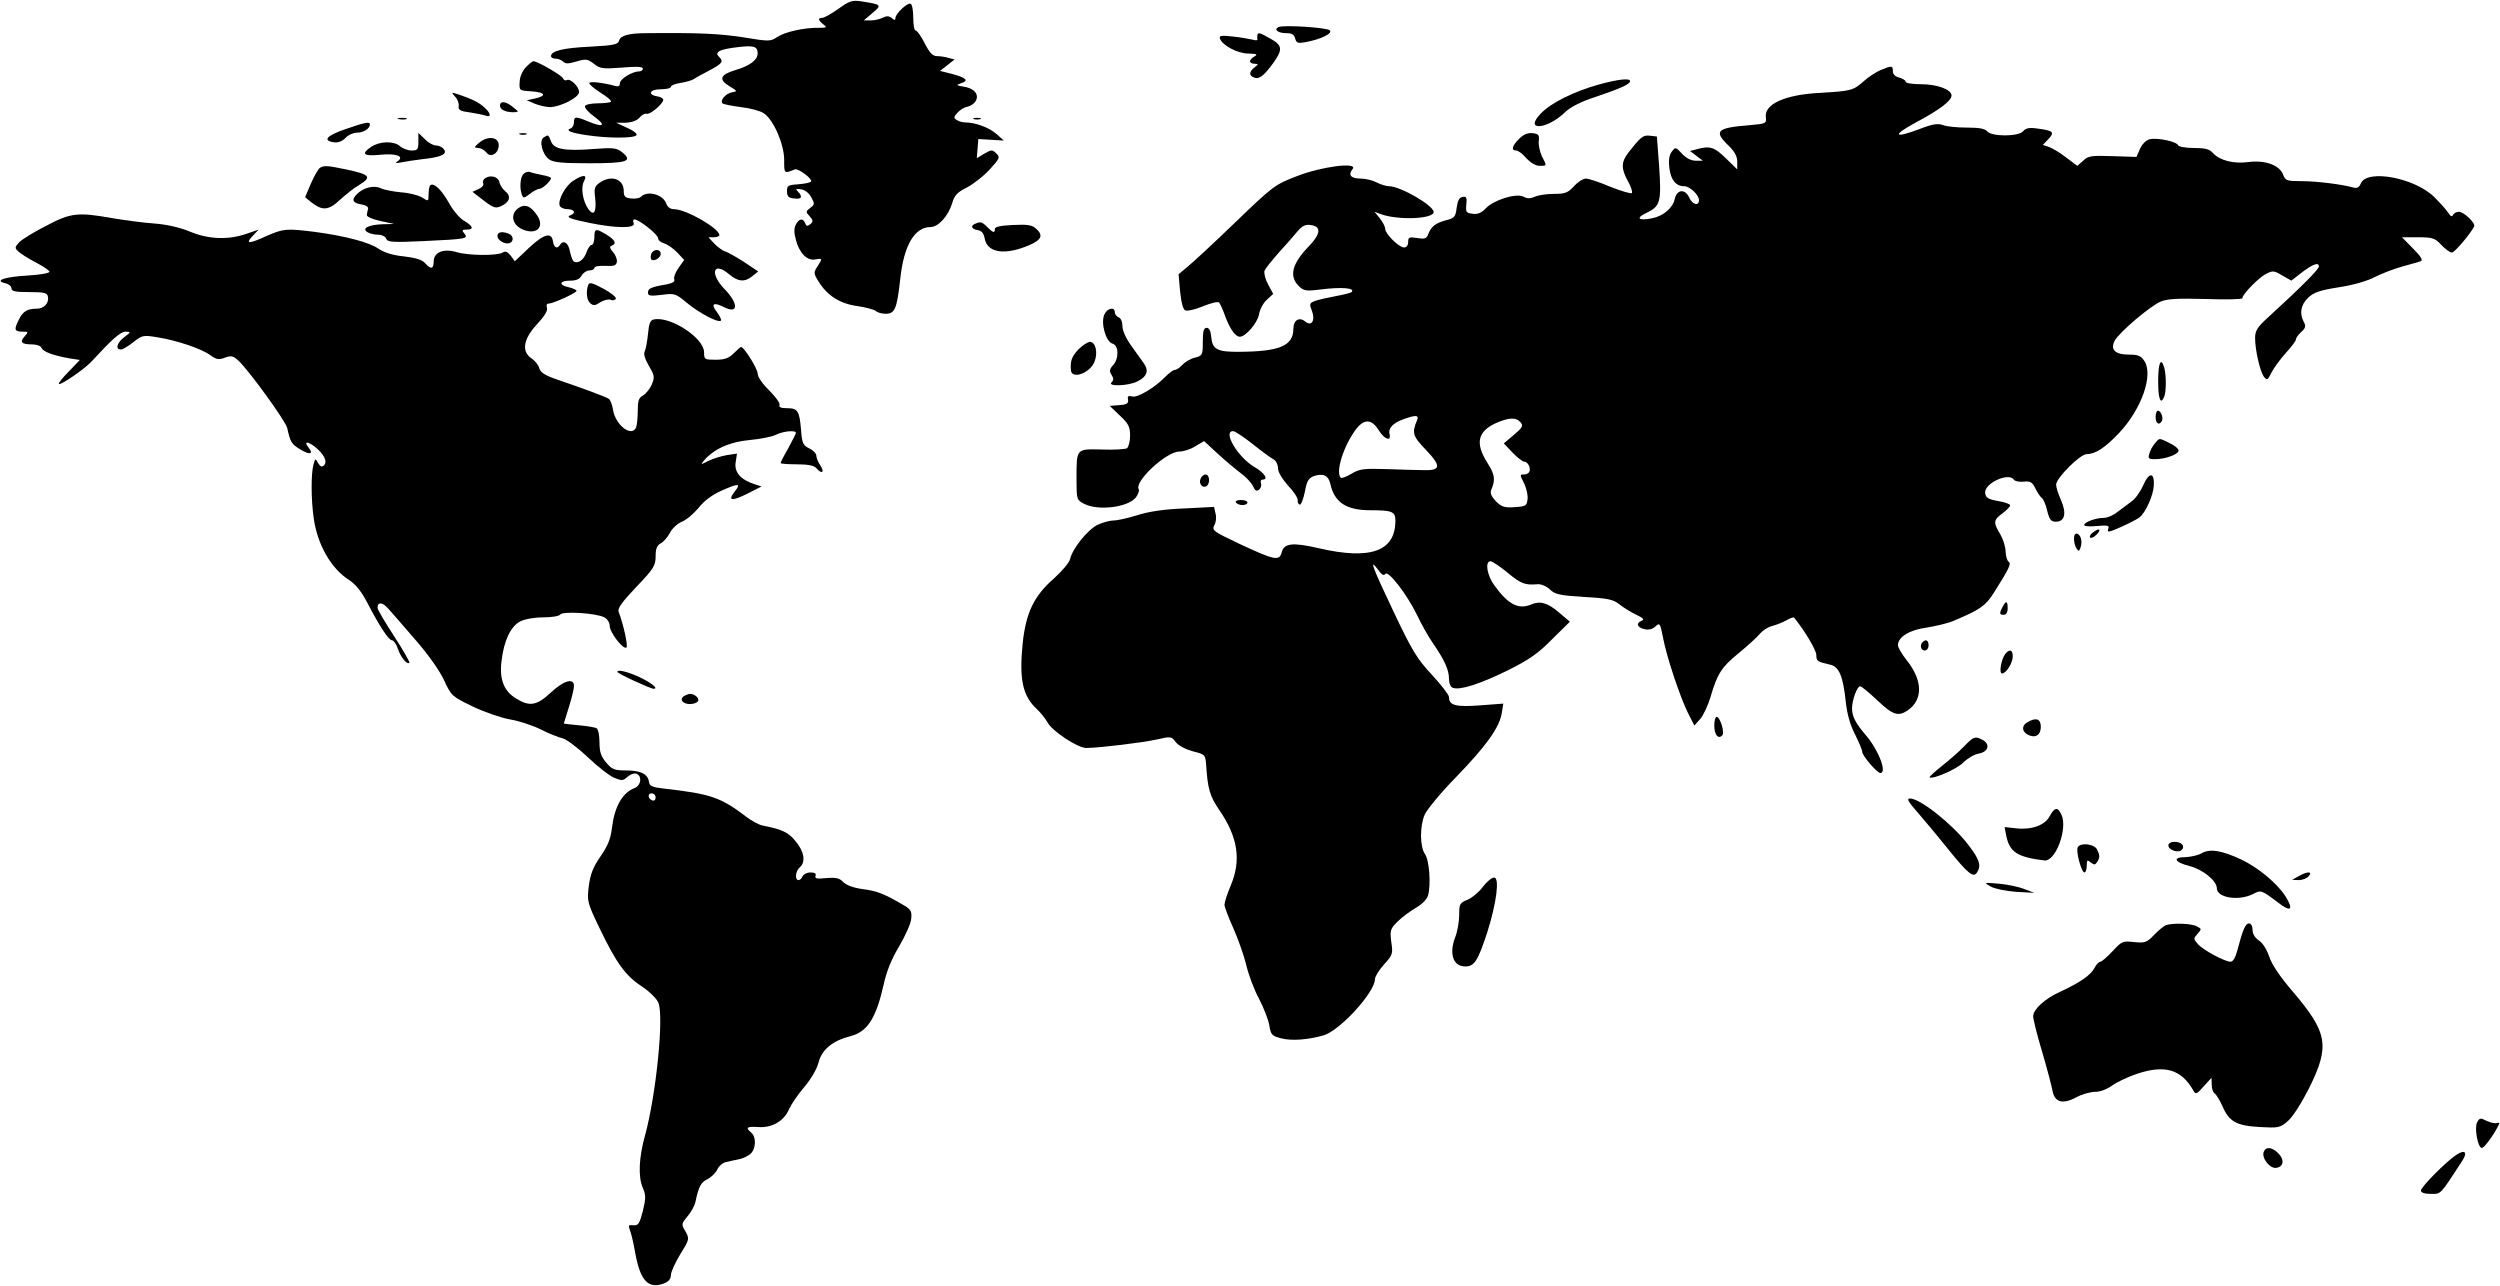 <?xml version="1.0" standalone="no"?>
<!DOCTYPE svg PUBLIC "-//W3C//DTD SVG 20010904//EN"
 "http://www.w3.org/TR/2001/REC-SVG-20010904/DTD/svg10.dtd">
<svg version="1.0" xmlns="http://www.w3.org/2000/svg"
 width="980pt" height="504pt" viewBox="0 0 980 504"
 preserveAspectRatio="xMidYMid meet">

<g transform="translate(0,504) scale(0.1,-0.1)"
fill="#000000" stroke="none">
<path d="M3286 5005 c-27 -19 -55 -35 -63 -35 -18 0 -16 -10 5 -26 15 -11 13
-13 -18 -13 -58 1 -133 -16 -163 -36 -27 -18 -32 -18 -135 -1 -92 14 -171 18
-377 16 -69 0 -103 -9 -108 -29 -4 -15 -19 -19 -115 -24 -106 -5 -152 -17
-152 -37 0 -6 8 -10 18 -10 10 0 23 -5 30 -12 9 -9 21 -8 52 1 37 11 43 10 68
-9 24 -19 34 -21 109 -15 59 5 83 4 83 -4 0 -6 -7 -11 -15 -11 -27 0 -75 -30
-75 -46 0 -12 -6 -15 -22 -10 -49 13 -98 18 -98 10 0 -5 20 -22 45 -38 25 -15
43 -31 40 -35 -4 -3 -27 -6 -52 -6 -26 0 -48 -5 -50 -11 -2 -7 15 -26 39 -43
46 -34 33 -42 -29 -16 -46 19 -53 19 -53 -4 0 -11 -6 -21 -12 -24 -24 -8 0
-18 63 -27 85 -13 186 -12 194 0 4 6 -13 19 -37 29 l-43 20 38 0 c24 1 43 8
54 20 9 11 21 17 28 15 12 -5 65 39 65 55 0 5 -10 11 -22 13 -41 6 -32 28 11
28 23 0 41 4 41 10 0 5 17 12 38 15 20 3 44 10 52 15 8 6 36 21 63 35 50 27
54 34 35 53 -18 18 3 29 73 37 64 8 79 3 79 -24 0 -26 -30 -49 -88 -66 -60
-18 -66 -37 -21 -64 30 -18 30 -19 9 -23 -24 -3 -49 -32 -38 -43 4 -4 36 -10
73 -15 36 -4 76 -15 89 -24 38 -25 80 -121 80 -183 0 -55 -1 -54 42 -37 12 5
64 -33 64 -46 0 -5 -21 -10 -47 -12 -44 -3 -48 -5 -48 -28 0 -20 6 -26 28 -28
29 -4 35 6 15 27 -11 10 -8 12 12 9 14 -2 31 -14 40 -31 14 -26 14 -29 -4 -42
-18 -14 -18 -16 -2 -33 14 -16 14 -21 2 -31 -11 -9 -15 -8 -20 4 -8 21 -23 19
-36 -5 -8 -14 -8 -32 0 -61 14 -52 44 -82 76 -76 28 5 29 4 8 -28 -15 -23 -15
-27 5 -59 34 -55 84 -87 153 -96 33 -5 66 -14 71 -19 6 -6 24 -11 39 -11 36 0
44 19 57 137 14 131 56 203 119 203 30 0 69 43 84 92 9 32 20 44 58 63 25 13
65 44 89 70 40 44 42 48 27 63 -16 16 -19 16 -47 0 l-30 -18 3 38 3 37 50 -3
50 -3 -28 25 c-27 25 -83 46 -122 46 -11 0 -27 4 -35 10 -12 7 -12 12 4 29 10
11 27 21 39 23 11 2 25 11 31 21 16 25 -4 51 -45 57 -31 5 -32 7 -11 14 31 10
20 21 -35 36 l-48 12 28 22 29 23 -24 6 c-12 4 -33 7 -45 7 -17 0 -29 13 -48
50 -14 28 -30 50 -35 50 -6 0 -10 22 -10 49 0 28 -4 53 -10 56 -11 7 -60 -38
-60 -56 0 -9 -4 -9 -14 0 -11 9 -20 9 -35 2 -11 -6 -32 -11 -47 -11 l-28 0 34
29 c38 32 37 33 -45 46 -35 5 -46 1 -89 -30z"/>
<path d="M5012 4934 c-20 -9 -3 -24 30 -24 22 0 31 -5 35 -21 5 -18 11 -20 42
-14 59 11 106 34 94 46 -11 11 -180 22 -201 13z"/>
<path d="M4929 4903 c-1 -5 -1 -12 0 -17 1 -5 -8 -5 -21 -1 -13 3 -47 9 -77
12 -43 5 -53 3 -49 -8 9 -27 70 -59 112 -59 33 -1 37 -3 24 -11 -10 -5 -18
-14 -18 -19 0 -6 8 -10 18 -10 16 -1 16 -1 0 -14 -22 -17 -23 -32 -2 -40 20
-8 38 6 76 58 37 52 35 68 -11 94 -42 24 -50 26 -52 15z"/>
<path d="M2061 4776 c-13 -14 -24 -38 -24 -58 -2 -33 -1 -33 46 -36 54 -4 62
-17 15 -28 l-33 -7 30 -13 c17 -7 43 -13 59 -14 42 0 116 38 116 59 0 22 -35
55 -48 47 -6 -3 -12 0 -15 7 -5 12 -100 67 -116 67 -4 0 -18 -11 -30 -24z"/>
<path d="M7371 4765 c-18 -8 -49 -28 -67 -45 -40 -35 -49 -37 -169 -44 -138
-7 -219 -44 -213 -95 3 -25 2 -26 -67 -32 -125 -10 -138 -23 -80 -79 25 -24
35 -43 35 -64 l0 -30 -43 42 c-46 45 -63 51 -112 38 l-30 -8 25 -19 25 -19
-28 0 c-18 0 -37 10 -53 27 -25 27 -26 28 -41 8 -10 -14 -13 -33 -9 -65 6 -46
26 -70 58 -70 22 0 58 -34 58 -55 0 -24 -26 -17 -38 10 -16 36 -49 33 -57 -5
-8 -36 -45 -67 -90 -76 -53 -10 -64 1 -22 21 56 26 60 44 51 181 l-9 119 -27
3 c-27 3 -35 -3 -83 -64 -31 -39 -31 -65 -3 -115 12 -21 18 -42 15 -46 -4 -3
-42 8 -85 25 -42 18 -85 32 -95 32 -11 0 -32 -13 -47 -30 -24 -26 -35 -30 -79
-30 -27 0 -61 -5 -74 -11 -18 -8 -30 -8 -45 0 -28 15 -117 -13 -147 -45 -17
-18 -32 -25 -52 -22 -25 3 -28 6 -25 36 3 28 0 33 -15 30 -13 -2 -19 -15 -23
-43 -4 -35 -9 -40 -40 -48 -42 -11 -59 -24 -71 -54 -7 -19 -13 -21 -44 -16
-31 5 -35 3 -35 -16 0 -12 -6 -21 -16 -21 -20 0 -74 53 -74 73 0 8 -9 26 -21
41 l-21 26 24 -9 c66 -25 208 -20 208 8 0 25 -130 101 -175 101 -11 0 -33 7
-49 15 -15 8 -43 15 -62 15 -38 0 -51 14 -32 37 24 29 -122 11 -222 -29 -81
-31 -92 -39 -236 -178 -83 -80 -167 -158 -188 -175 l-36 -30 6 -68 c5 -46 12
-71 21 -74 8 -3 40 4 70 17 30 12 58 19 62 14 4 -5 16 -30 25 -57 18 -47 39
-77 56 -77 23 0 68 53 75 86 3 20 17 47 31 59 l25 23 -20 37 c-11 20 -17 44
-14 54 4 9 29 41 57 72 28 31 61 68 73 83 17 20 30 27 50 24 43 -5 41 -34 -5
-82 -67 -69 -80 -118 -41 -157 19 -19 28 -21 83 -14 86 11 141 6 124 -10 -2
-3 -31 -10 -63 -16 -32 -6 -68 -14 -81 -19 -21 -8 -22 -12 -11 -39 14 -38 -2
-62 -27 -41 -23 19 -46 5 -46 -29 0 -66 -53 -89 -211 -90 -87 -1 -107 9 -111
59 -2 23 -8 35 -18 35 -11 0 -15 -13 -15 -54 0 -53 -1 -55 -31 -63 -17 -4 -39
-17 -49 -28 -10 -11 -23 -20 -30 -20 -6 0 -22 -12 -36 -26 -40 -42 -111 -85
-131 -78 -15 4 -19 1 -16 -13 2 -14 -4 -19 -34 -21 l-38 -3 40 -38 c34 -32 40
-44 40 -79 0 -22 -6 -44 -12 -49 -7 -4 -52 -7 -99 -5 -102 2 -99 6 -99 -120 0
-76 1 -78 30 -93 56 -29 176 -13 204 27 8 12 13 25 10 30 -19 30 108 148 159
148 16 0 45 9 63 21 l34 20 52 -48 c29 -27 70 -61 91 -77 21 -15 43 -39 49
-52 8 -18 14 -21 24 -13 7 6 10 17 7 25 -3 8 0 14 6 14 25 0 8 26 -29 48 -66
37 -129 142 -86 142 7 0 42 -23 77 -51 35 -28 72 -55 82 -60 9 -5 17 -21 17
-35 0 -15 16 -41 39 -67 22 -23 39 -49 38 -57 -1 -8 2 -16 8 -18 5 -2 14 21
20 50 8 44 15 54 36 62 36 12 57 2 64 -31 16 -72 62 -103 156 -103 86 0 99 -5
99 -41 0 -120 -97 -155 -300 -108 -104 24 -137 20 -146 -17 -9 -34 -28 -30
-167 35 -101 48 -107 52 -97 72 7 11 9 32 5 46 l-6 26 -117 -6 c-79 -3 -138
-12 -182 -26 -36 -11 -78 -21 -93 -21 -16 0 -45 -8 -64 -17 -38 -18 -99 -93
-108 -134 -3 -14 -32 -48 -63 -76 -79 -69 -110 -134 -123 -254 -14 -142 -1
-206 56 -259 15 -14 33 -37 41 -51 18 -35 120 -102 153 -101 56 1 219 21 274
33 57 13 59 13 76 -10 11 -14 38 -28 67 -36 47 -12 49 -13 52 -51 6 -95 14
-125 53 -181 72 -106 85 -195 44 -293 -14 -33 -25 -67 -25 -76 0 -9 16 -51 35
-93 19 -43 41 -106 50 -142 8 -36 30 -96 50 -133 19 -37 38 -85 41 -107 6 -35
10 -40 46 -49 40 -11 107 -6 168 12 64 20 200 169 200 220 0 10 16 36 35 57
34 37 36 42 29 88 -6 46 -4 52 25 81 17 17 50 41 72 54 23 13 42 32 47 48 12
43 5 138 -12 162 -20 29 -21 108 -1 155 9 20 64 87 123 147 118 122 170 194
179 251 l6 37 -92 -7 c-95 -7 -121 0 -121 33 0 8 -30 47 -66 86 -58 62 -78 94
-150 246 -85 179 -99 216 -62 167 14 -20 23 -25 28 -17 11 17 85 -79 125 -161
17 -36 45 -86 62 -110 46 -67 63 -105 63 -139 0 -18 6 -33 15 -36 27 -11 107
15 215 68 84 42 119 66 174 122 l70 69 -40 34 c-48 41 -76 49 -113 33 -49 -20
-89 1 -142 74 -30 40 -39 96 -16 96 6 0 37 -20 67 -45 53 -44 68 -49 118 -45
13 1 35 -8 48 -21 20 -19 39 -23 134 -29 93 -5 114 -10 137 -28 16 -13 45 -31
66 -41 28 -13 34 -20 23 -24 -24 -9 -19 -26 9 -33 17 -4 32 -1 44 10 17 16 19
14 30 -43 15 -79 67 -233 98 -296 l25 -49 24 27 c12 15 30 53 39 84 27 92 43
118 111 173 35 29 73 63 83 76 10 12 31 26 47 30 16 4 41 14 56 22 15 9 29 14
31 11 41 -50 87 -128 87 -146 0 -24 4 -27 53 -38 36 -7 52 -46 62 -142 5 -48
16 -91 36 -130 16 -32 29 -63 29 -70 0 -15 58 -83 71 -83 28 0 -8 93 -60 152
-37 43 -51 71 -51 101 0 33 20 87 32 87 5 0 35 -25 67 -55 61 -58 82 -65 120
-39 60 42 58 117 -4 195 -19 24 -35 51 -35 60 0 32 45 60 113 69 36 6 83 17
104 26 105 44 126 59 158 109 62 98 70 116 59 123 -6 4 -11 22 -12 40 0 18
-10 49 -21 68 -28 46 -27 56 9 82 17 13 30 26 30 31 0 5 -21 13 -47 17 -39 7
-49 13 -51 31 -6 38 94 84 113 52 4 -5 21 -9 38 -7 26 3 34 -2 46 -27 8 -16
19 -33 25 -37 6 -4 16 -27 21 -50 9 -35 15 -43 34 -43 35 0 43 33 20 85 -10
23 -19 50 -19 60 0 26 94 120 120 120 34 0 72 25 126 82 89 94 136 228 100
283 -13 20 -24 25 -60 25 -55 0 -75 20 -56 55 18 33 138 135 180 153 27 11 66
13 178 10 78 -3 142 -1 142 3 0 15 63 80 92 95 27 14 32 14 65 -6 l35 -20 36
28 c46 36 72 46 72 28 0 -12 -66 -78 -198 -199 -43 -39 -52 -53 -52 -82 0 -47
19 -129 34 -151 13 -16 15 -15 31 17 10 19 35 53 56 76 22 24 39 47 39 52 0 6
9 19 21 30 17 15 19 23 10 39 -18 34 -12 67 17 95 22 21 45 29 120 41 55 8
113 25 141 40 26 13 74 32 107 41 32 9 65 18 73 21 10 3 2 18 -29 49 l-44 45
63 0 c57 0 66 -3 91 -30 15 -16 34 -30 42 -30 11 1 75 77 87 103 5 13 -41 57
-60 57 -9 0 -20 -6 -23 -12 -4 -9 -9 -7 -18 7 -7 11 -32 39 -55 62 -76 76
-263 111 -288 55 -7 -17 -15 -21 -30 -17 -42 12 -142 25 -203 25 -58 0 -63 2
-72 25 -14 38 -70 58 -135 50 -60 -8 -113 6 -140 35 -14 16 -31 20 -76 20 -31
0 -59 5 -61 11 -5 14 -83 31 -112 23 -13 -3 -29 -19 -37 -37 l-14 -32 -94 3
c-83 3 -96 1 -115 -18 l-23 -20 -44 33 c-24 19 -55 37 -67 41 l-24 8 22 23
c25 27 19 33 -42 41 -33 5 -47 2 -57 -10 -18 -22 -123 -22 -141 -1 -9 11 -32
15 -81 15 -37 0 -79 4 -93 10 -20 7 -41 4 -92 -16 -101 -38 -108 -25 -14 26
94 50 140 85 140 106 0 23 -56 44 -120 44 -33 0 -60 4 -60 10 0 5 -11 12 -25
16 -16 4 -25 13 -25 25 0 22 -4 23 -49 4z m-1816 -1372 c-21 -50 -18 -62 36
-118 59 -62 57 -80 -9 -78 -20 0 -85 2 -143 4 -93 3 -110 1 -141 -18 -20 -12
-39 -19 -42 -16 -22 22 11 126 60 191 32 41 61 40 89 -5 22 -36 50 -45 42 -14
-6 23 15 44 58 59 46 16 58 15 50 -5z m406 -9 c11 -14 7 -20 -27 -49 l-39 -33
34 -36 c19 -20 40 -36 47 -36 14 0 27 -28 18 -41 -3 -5 -12 -9 -20 -9 -17 0
-17 0 2 -38 8 -18 14 -44 12 -59 -3 -26 -7 -28 -50 -31 -40 -3 -52 1 -74 23
-17 18 -23 31 -19 43 18 42 15 61 -14 107 -49 77 -39 123 32 156 52 23 80 24
98 3z"/>
<path d="M6265 4708 c-96 -27 -185 -71 -225 -113 -68 -70 24 -64 96 6 20 19
62 41 115 58 101 34 139 51 139 63 0 13 -49 7 -125 -14z"/>
<path d="M1784 4661 c10 -10 16 -27 14 -37 -2 -15 6 -20 46 -25 26 -4 54 -10
62 -13 19 -7 18 9 -2 28 -20 20 -44 34 -96 52 -41 14 -41 14 -24 -5z"/>
<path d="M1960 4626 c0 -16 22 -26 53 -26 22 1 22 1 -2 20 -27 23 -51 26 -51
6z"/>
<path d="M1563 4573 c9 -2 23 -2 30 0 6 3 -1 5 -18 5 -16 0 -22 -2 -12 -5z"/>
<path d="M3818 4573 c6 -2 18 -2 25 0 6 3 1 5 -13 5 -14 0 -19 -2 -12 -5z"/>
<path d="M1352 4533 c-73 -25 -89 -45 -41 -51 15 -2 32 5 44 18 10 11 30 20
45 20 25 0 50 16 50 32 0 12 -18 9 -98 -19z"/>
<path d="M1640 4485 c0 -31 -3 -35 -27 -35 -14 0 -35 8 -45 17 -24 21 -78 20
-112 -2 -42 -28 -32 -38 32 -32 63 7 98 -5 72 -24 -12 -8 -10 -10 10 -6 14 3
52 9 85 13 76 8 101 20 84 40 -6 8 -20 14 -31 14 -10 0 -30 11 -43 25 l-25 24
0 -34z"/>
<path d="M2038 4513 c6 -2 18 -2 25 0 6 3 1 5 -13 5 -14 0 -19 -2 -12 -5z"/>
<path d="M5955 4496 c-28 -28 -32 -46 -12 -46 8 0 26 -13 40 -30 17 -18 37
-30 52 -30 30 0 29 -1 9 38 -8 18 -14 44 -12 59 3 24 -1 28 -24 31 -19 2 -36
-5 -53 -22z"/>
<path d="M2131 4501 c-19 -12 -5 -67 22 -86 17 -12 53 -15 159 -15 147 0 170
8 127 43 -21 17 -34 19 -112 13 -113 -9 -156 -1 -167 30 -11 27 -10 27 -29 15z"/>
<path d="M1879 4481 c-21 -18 -22 -20 -5 -21 10 0 25 -8 32 -17 17 -24 49 -5
49 28 0 32 -42 38 -76 10z"/>
<path d="M1254 4382 c-6 -4 -22 -31 -35 -61 l-23 -54 23 -19 c45 -35 68 -34
114 9 23 21 57 48 75 58 51 31 43 41 -52 61 -71 15 -87 16 -102 6z"/>
<path d="M2052 4358 c-13 -13 -16 -56 -6 -82 5 -14 9 -13 31 4 14 11 31 20 38
20 12 0 45 31 45 42 0 3 -16 9 -36 12 -19 4 -41 9 -47 12 -7 2 -18 -1 -25 -8z"/>
<path d="M1901 4341 c-7 -5 -10 -14 -7 -20 4 -6 -4 -16 -18 -22 l-24 -11 44
-34 c38 -29 47 -32 68 -22 34 15 41 39 17 58 -10 8 -21 24 -23 35 -4 22 -35
31 -57 16z"/>
<path d="M2248 4332 c-31 -19 -62 -76 -54 -98 3 -8 17 -14 31 -14 26 0 34 -15
13 -23 -22 -8 -5 -15 74 -31 102 -21 180 -22 172 -1 -4 8 -2 15 3 15 18 0 93
-60 93 -74 0 -8 10 -16 23 -20 12 -3 35 -19 51 -35 l28 -30 -22 -31 c-12 -17
-20 -37 -17 -44 4 -10 -6 -16 -31 -21 -60 -10 -72 -16 -72 -32 0 -13 9 -14 53
-9 52 7 56 5 98 -30 49 -41 125 -81 135 -71 3 3 -4 18 -16 34 -25 32 -13 40
28 19 57 -29 58 14 1 72 -58 61 -43 109 19 57 35 -30 62 -32 92 -7 l22 18 -54
36 c-29 19 -63 38 -74 42 -12 3 -31 18 -44 31 l-23 25 21 0 c12 0 22 4 22 8 0
27 -131 102 -178 102 -14 0 -26 8 -31 24 -14 34 -73 50 -98 25 -6 -6 -23 -9
-39 -7 -24 2 -29 8 -29 31 -1 46 -49 62 -94 31 -20 -14 -23 -23 -18 -59 6 -56
-5 -75 -27 -44 -22 32 -30 83 -17 108 15 27 -2 28 -41 3z"/>
<path d="M1686 4313 c-3 -3 -6 -19 -6 -35 0 -28 -1 -28 -24 -13 -14 9 -51 19
-83 21 -32 3 -68 10 -80 16 -27 13 -68 3 -94 -23 -23 -23 -17 -35 21 -41 14
-2 24 -9 23 -16 -2 -6 -4 -17 -5 -24 -2 -7 20 -17 52 -24 l55 -12 -45 -1 c-55
-2 -83 -16 -60 -31 8 -5 27 -10 41 -10 15 0 30 -7 33 -16 5 -13 24 -15 148 -9
167 8 175 9 158 30 -10 12 -9 15 9 15 30 0 26 13 -9 34 -17 9 -45 42 -61 72
-30 53 -60 80 -73 67z"/>
<path d="M2029 4222 c-30 -25 -20 -65 21 -82 53 -22 86 10 56 55 -26 39 -50
48 -77 27z"/>
<path d="M181 4155 c-47 -24 -94 -53 -105 -64 -18 -19 -19 -23 -5 -36 8 -8 39
-28 68 -43 29 -15 54 -32 55 -37 0 -6 -37 -12 -84 -15 -92 -5 -134 -20 -90
-30 14 -3 25 -12 25 -20 0 -12 15 -15 70 -15 59 0 70 -3 73 -18 5 -25 -16 -47
-43 -47 -37 0 -55 -10 -70 -41 -21 -40 -19 -49 12 -49 25 0 25 -1 10 -18 -21
-23 -13 -32 29 -32 18 0 34 -6 37 -14 6 -15 47 -30 111 -41 l39 -6 -43 -45
c-24 -24 -42 -46 -39 -49 7 -6 98 57 126 86 82 89 115 119 136 119 21 -1 21
-1 -5 -21 -30 -22 -37 -49 -14 -49 7 0 29 13 49 29 34 27 39 28 93 19 76 -12
172 -44 208 -70 25 -18 34 -19 58 -10 24 9 32 7 52 -11 42 -39 186 -238 192
-265 12 -55 16 -62 50 -83 37 -23 55 -20 34 6 -20 25 -6 27 24 4 36 -29 51
-58 36 -73 -8 -8 -14 -6 -23 9 -11 19 -11 19 -18 -5 -10 -37 -10 -136 1 -213
15 -104 69 -197 139 -241 25 -16 48 -45 70 -87 51 -98 85 -149 98 -149 6 0 17
-15 23 -34 11 -33 36 -63 45 -54 2 2 -24 49 -60 104 -35 54 -65 104 -65 111 0
25 20 23 43 -4 14 -15 62 -71 107 -123 49 -56 94 -120 111 -157 28 -61 31 -63
111 -102 46 -22 112 -45 147 -51 36 -6 90 -24 120 -39 31 -16 69 -31 86 -35
16 -4 61 -38 100 -75 39 -37 85 -73 103 -80 29 -12 35 -12 52 4 11 10 26 15
35 12 23 -9 18 -46 -7 -56 -48 -18 -79 -73 -89 -155 -5 -44 -16 -71 -45 -113
-29 -42 -40 -70 -46 -117 -7 -59 -6 -64 42 -164 66 -137 101 -186 165 -228 31
-21 59 -48 66 -65 22 -54 -9 -360 -52 -518 -25 -89 -28 -164 -9 -208 12 -28
12 -40 0 -90 -13 -50 -18 -58 -37 -56 -20 2 -21 0 -13 -21 5 -13 14 -52 20
-87 20 -110 51 -143 113 -120 18 7 27 18 27 33 0 12 17 49 37 82 36 58 36 60
20 89 -17 28 -16 30 8 59 14 16 28 42 31 56 13 62 22 78 48 90 15 8 32 25 38
38 6 13 22 27 35 29 13 3 35 8 51 11 15 3 35 13 44 21 22 20 23 66 3 83 -24
20 -18 25 28 22 53 -4 101 24 120 70 8 18 34 57 59 86 28 33 50 71 57 98 13
50 55 85 127 103 65 17 99 72 128 202 11 51 31 100 61 150 24 41 46 90 47 108
3 30 -1 37 -37 57 -70 41 -99 52 -155 59 -35 5 -62 15 -74 27 -15 16 -28 19
-67 16 -37 -4 -46 -2 -42 9 3 9 -3 13 -20 13 -14 0 -27 -7 -31 -15 -3 -8 -10
-15 -16 -15 -15 0 -12 36 5 50 24 20 18 62 -16 102 -28 35 -52 47 -130 62 -14
3 -42 18 -62 33 -102 78 -140 91 -326 112 -44 5 -55 10 -57 26 -4 31 -33 45
-90 45 -46 0 -55 4 -78 31 -20 24 -26 41 -26 79 0 27 -5 52 -11 55 -6 4 -37 9
-70 12 -32 3 -59 6 -59 7 0 0 9 30 20 64 11 35 20 72 20 83 0 33 -40 22 -91
-26 -55 -51 -83 -56 -136 -23 -48 29 -66 75 -57 147 9 79 36 136 73 155 17 9
55 16 90 16 34 0 63 5 67 11 8 14 142 6 173 -11 12 -6 21 -21 21 -33 0 -26 54
-96 66 -85 6 7 -12 90 -31 140 -5 13 14 39 69 97 69 72 76 84 76 120 0 30 5
43 20 51 11 6 27 24 36 41 8 17 30 37 47 44 18 7 47 32 66 55 21 27 54 51 88
66 69 31 79 30 53 -3 -29 -37 -12 -39 52 -7 l53 27 -30 10 c-52 17 -78 47 -71
86 l5 33 -40 -6 c-23 -4 -55 -14 -73 -23 -29 -15 -30 -15 -18 0 38 46 102 75
179 82 43 4 90 13 105 21 28 14 78 19 78 7 0 -3 -14 -30 -30 -60 -17 -29 -30
-55 -30 -58 0 -3 29 -5 64 -5 44 0 67 -5 76 -15 21 -25 34 -17 16 10 -9 13
-16 31 -16 39 0 8 -12 21 -27 28 -25 12 -29 20 -33 73 -6 75 -13 85 -55 85
-24 0 -33 4 -29 13 2 7 -16 32 -41 57 -26 25 -45 53 -45 66 0 18 -53 104 -65
104 -2 0 -15 -11 -29 -25 -19 -19 -35 -25 -71 -25 -43 0 -45 1 -45 29 0 56
-131 142 -196 129 -15 -2 -20 -15 -24 -58 -3 -30 -9 -61 -13 -68 -5 -8 1 -29
16 -55 23 -39 24 -45 12 -74 -7 -17 -23 -36 -34 -43 -17 -9 -21 -20 -21 -60 0
-26 -3 -55 -6 -64 -16 -42 -81 6 -91 68 -3 20 -11 40 -17 43 -12 8 -104 42
-204 76 -47 16 -64 28 -68 44 -3 12 -17 29 -30 38 -41 27 -33 76 21 134 30 32
43 54 39 65 -3 9 -1 16 6 16 18 0 110 42 110 50 0 4 -14 10 -30 14 -41 8 -38
26 5 26 24 0 37 6 45 20 6 11 20 20 30 20 11 0 20 5 20 10 0 6 18 9 42 8 34
-2 43 1 46 15 2 10 -5 28 -15 39 -13 15 -15 22 -5 25 20 8 14 22 -20 43 -43
26 -48 25 -48 -10 0 -16 -5 -30 -11 -30 -5 0 -15 -13 -20 -29 -10 -29 -33 -46
-50 -36 -4 3 -11 21 -15 40 -6 34 -26 46 -39 25 -11 -17 -23 -11 -27 12 -5 40
-35 32 -94 -23 l-56 -53 -16 22 c-13 16 -21 19 -32 12 -21 -13 -135 -12 -181
2 -51 15 -89 -1 -89 -37 0 -30 -11 -32 -34 -6 -12 13 -38 21 -82 26 -43 4 -78
15 -100 30 -38 26 -131 50 -249 66 -112 14 -123 13 -188 -15 -72 -33 -87 -33
-57 -1 l24 25 -50 -17 c-70 -24 -147 -21 -219 9 -38 16 -89 28 -140 32 -44 3
-118 13 -165 21 -135 24 -163 21 -259 -30z m2389 -2241 c0 -9 -5 -14 -12 -12
-18 6 -21 28 -4 28 9 0 16 -7 16 -16z"/>
<path d="M3823 4163 c-20 -8 -15 -21 9 -25 16 -2 24 -12 28 -33 10 -57 81 -67
177 -25 47 21 53 38 24 64 -15 14 -34 17 -90 14 -48 -2 -71 -7 -71 -15 0 -18
-7 -16 -30 7 -21 21 -26 22 -47 13z"/>
<path d="M1950 4115 c0 -17 29 -34 48 -28 17 7 15 30 -4 37 -26 10 -44 7 -44
-9z"/>
<path d="M2553 4045 c-3 -9 -3 -18 0 -22 10 -10 37 6 37 22 0 20 -29 20 -37 0z"/>
<path d="M2306 3923 c-10 -26 -6 -60 8 -72 12 -10 20 -9 39 4 13 8 31 13 40
10 8 -4 18 -2 21 4 3 5 -18 23 -48 39 -45 24 -56 27 -60 15z"/>
<path d="M4329 3807 c-15 -33 6 -107 32 -114 25 -7 26 -59 2 -85 -14 -15 -15
-23 -6 -37 9 -14 9 -21 0 -30 -17 -17 68 -14 102 4 37 18 45 42 26 69 -8 12
-31 43 -50 70 -21 29 -35 60 -35 77 0 17 -6 32 -15 35 -8 4 -15 12 -15 20 0
23 -30 16 -41 -9z"/>
<path d="M4227 3670 c-26 -28 -32 -45 -29 -82 4 -36 74 -11 92 33 15 36 5 79
-18 79 -9 -1 -29 -14 -45 -30z"/>
<path d="M8460 3545 c0 -70 10 -95 24 -59 8 20 8 82 0 112 -13 45 -24 20 -24
-53z"/>
<path d="M8450 3405 c0 -25 14 -34 24 -16 8 12 -3 41 -15 41 -5 0 -9 -11 -9
-25z"/>
<path d="M8448 3303 c-9 -10 -19 -28 -22 -40 -7 -20 -4 -23 22 -23 40 0 92 19
92 34 0 7 -16 20 -35 29 -43 21 -39 21 -57 0z"/>
<path d="M4706 3163 c-8 -19 8 -38 23 -29 16 10 13 46 -3 46 -8 0 -17 -8 -20
-17z"/>
<path d="M8401 3137 c-11 -25 -31 -53 -46 -63 -14 -11 -39 -29 -55 -41 -15
-13 -39 -23 -53 -23 -32 0 -77 -17 -77 -28 0 -5 23 -7 50 -4 44 4 50 2 44 -12
-5 -14 3 -13 52 9 31 14 64 31 71 37 24 19 54 86 56 125 3 53 -19 53 -42 0z"/>
<path d="M4845 3070 c3 -5 15 -10 26 -10 10 0 19 5 19 10 0 6 -12 10 -26 10
-14 0 -23 -4 -19 -10z"/>
<path d="M8206 2954 c-11 -7 -16 -17 -13 -21 4 -4 15 1 24 10 22 21 14 30 -11
11z"/>
<path d="M8130 2928 c0 -12 4 -30 10 -38 8 -12 10 -12 15 2 9 23 3 50 -12 56
-8 2 -13 -5 -13 -20z"/>
<path d="M7850 2661 c-13 -26 -13 -31 5 -31 9 0 15 9 15 25 0 30 -6 32 -20 6z"/>
<path d="M7537 2523 c-13 -12 -7 -33 8 -33 8 0 15 9 15 20 0 20 -11 26 -23 13z"/>
<path d="M7861 2477 c-16 -20 -26 -77 -13 -77 16 0 42 41 42 67 0 26 -12 30
-29 10z"/>
<path d="M2420 2406 c0 -6 130 -66 142 -66 21 0 -8 23 -56 46 -46 21 -86 31
-86 20z"/>
<path d="M2681 2311 c-19 -12 -5 -31 24 -31 13 0 27 5 31 11 7 11 -12 29 -31
29 -5 0 -16 -4 -24 -9z"/>
<path d="M6720 2196 c0 -36 15 -55 31 -39 11 11 -8 73 -22 73 -5 0 -9 -15 -9
-34z"/>
<path d="M7948 2209 c-24 -13 -23 -36 1 -49 29 -15 51 -2 51 31 0 31 -19 38
-52 18z"/>
<path d="M7700 2115 c-19 -20 -58 -54 -87 -77 -29 -23 -51 -43 -49 -45 10 -10
107 32 131 57 16 16 43 33 62 36 38 7 46 37 14 54 -29 15 -34 13 -71 -25z"/>
<path d="M7519 1853 c28 -32 81 -96 118 -142 78 -97 99 -113 113 -91 17 27 11
49 -34 108 -62 81 -189 182 -229 182 -14 0 -7 -13 32 -57z"/>
<path d="M8035 1841 c-18 -36 -71 -55 -132 -48 l-45 5 6 -32 c13 -66 43 -86
150 -99 44 -5 92 124 67 179 -14 32 -27 30 -46 -5z"/>
<path d="M8500 1726 c0 -18 39 -31 52 -18 15 15 0 32 -28 32 -14 0 -24 -6 -24
-14z"/>
<path d="M8145 1719 c-9 -13 14 -99 26 -99 5 0 9 12 9 26 0 23 2 25 16 13 13
-10 17 -10 25 2 11 18 11 26 -1 50 -12 21 -64 27 -75 8z"/>
<path d="M8630 1695 c-14 -8 -42 -14 -63 -15 -53 0 -43 -20 16 -35 52 -13 107
-58 107 -87 0 -37 85 -51 141 -23 32 17 33 17 99 -33 50 -39 62 -29 30 23 -32
51 -107 114 -175 146 -77 36 -123 43 -155 24z"/>
<path d="M9010 1605 l-25 -14 26 -1 c15 0 32 7 39 15 17 20 -5 20 -40 0z"/>
<path d="M5813 1564 c-15 -21 -42 -43 -60 -51 -31 -12 -33 -17 -33 -60 0 -26
-7 -66 -16 -88 -23 -61 -9 -109 33 -113 41 -4 55 17 93 133 37 117 49 215 27
215 -9 0 -29 -16 -44 -36z"/>
<path d="M7803 1565 c16 -9 60 -18 100 -21 l72 -4 -40 15 c-22 9 -67 18 -100
21 -59 5 -60 5 -32 -11z"/>
<path d="M8490 1413 c-8 -3 -29 -20 -46 -38 -29 -30 -35 -32 -78 -28 -45 5
-48 4 -85 -36 -21 -22 -42 -41 -48 -41 -5 0 -16 -11 -23 -25 -15 -28 -57 -57
-135 -93 -61 -28 -105 -69 -105 -96 0 -11 15 -72 34 -135 19 -64 37 -133 41
-153 8 -49 39 -59 95 -29 22 12 55 21 73 21 19 0 47 10 67 25 18 13 62 34 98
46 109 36 173 17 220 -66 9 -16 13 -15 40 16 l31 34 1 -27 c0 -15 5 -30 11
-34 6 -3 20 -26 31 -50 26 -61 55 -77 147 -82 72 -4 79 -3 109 23 19 16 53 69
84 130 82 166 73 217 -66 380 -49 57 -81 105 -91 136 -9 27 -26 54 -41 63 -15
10 -24 26 -24 41 0 15 -6 25 -14 25 -14 0 -24 -23 -46 -107 -7 -27 -17 -43
-26 -43 -22 0 -107 45 -128 69 -18 20 -18 22 -2 40 17 19 17 20 -3 30 -20 11
-94 14 -121 4z"/>
<path d="M9710 640 c-11 -21 3 -100 19 -100 8 0 41 43 60 79 11 19 11 22 -1
19 -7 -3 -25 1 -40 8 -25 13 -28 12 -38 -6z"/>
<path d="M8874 525 c-10 -24 24 -67 49 -63 29 4 33 32 8 57 -25 25 -49 27 -57
6z"/>
<path d="M9629 513 c-40 -26 -139 -126 -139 -140 0 -8 14 -13 39 -13 41 0 34
-7 124 131 21 33 9 44 -24 22z"/>
</g>
</svg>
